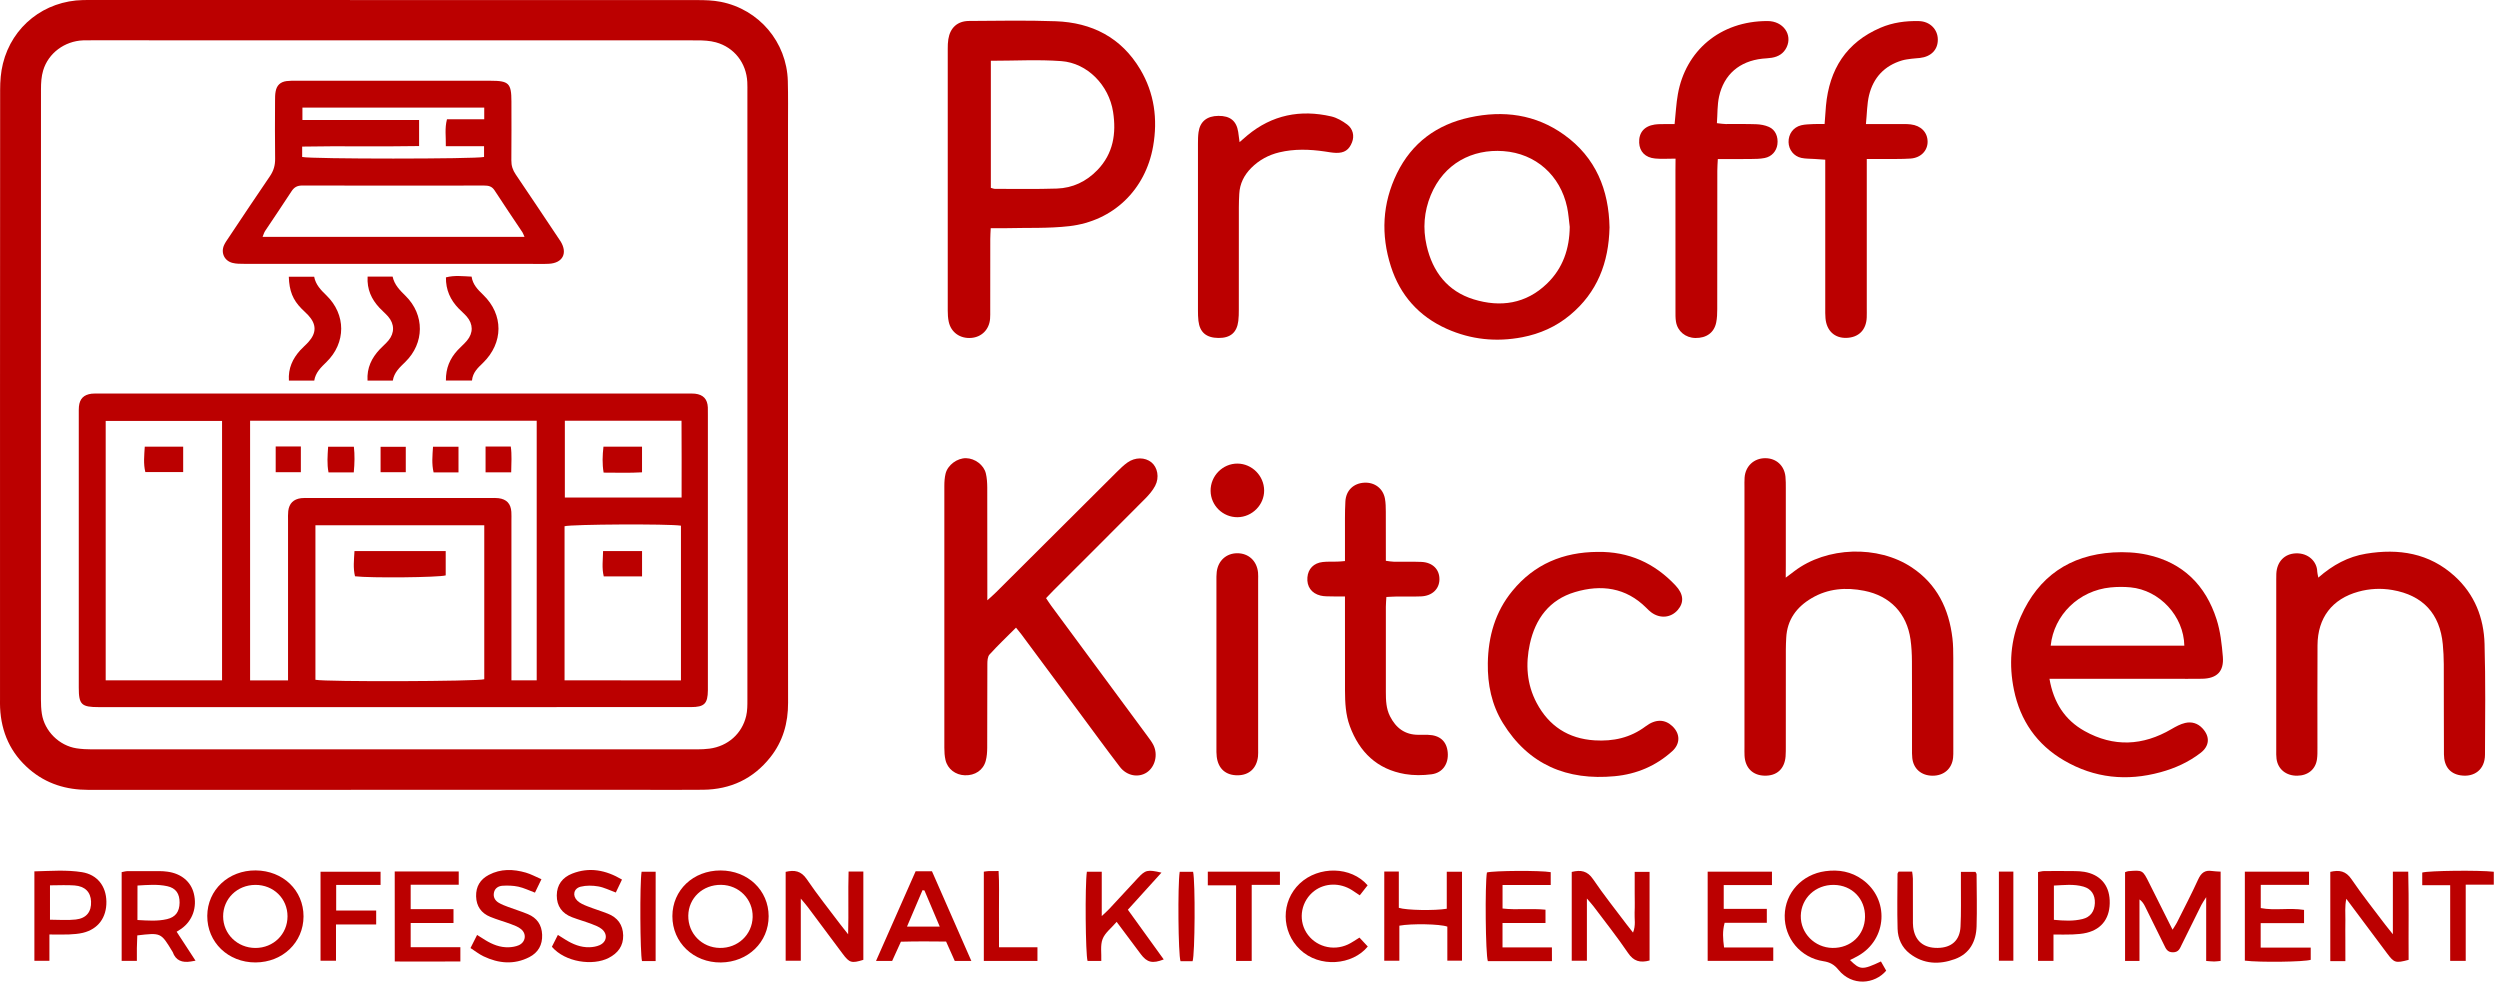 <svg width="163" height="64" viewBox="0 0 163 64" fill="none" xmlns="http://www.w3.org/2000/svg">
<path d="M51.378 25.702C51.378 32.407 51.371 39.109 51.383 45.815C51.386 47.144 51.048 48.343 50.217 49.385C49.103 50.784 47.629 51.472 45.846 51.492C44.396 51.51 42.946 51.495 41.496 51.495C29.585 51.495 17.672 51.492 5.76 51.499C4.316 51.499 3.023 51.106 1.921 50.163C0.69 49.108 0.083 47.751 0.006 46.146C-0.004 45.961 0.001 45.775 0.001 45.589C0.001 32.347 -0.001 19.103 0.009 5.861C0.009 5.289 0.053 4.7 0.19 4.148C0.794 1.701 2.903 0.052 5.425 0.003C5.611 0 5.798 0 5.984 0C19.139 0 32.293 -0.002 45.448 0.005C45.962 0.005 46.487 0.02 46.992 0.119C49.491 0.61 51.296 2.746 51.366 5.279C51.393 6.27 51.378 7.26 51.378 8.251C51.378 14.067 51.378 19.883 51.378 25.702ZM48.73 25.771C48.73 19.19 48.73 12.608 48.73 6.025C48.73 5.797 48.735 5.571 48.723 5.344C48.66 4.108 47.875 3.088 46.674 2.759C46.283 2.652 45.858 2.632 45.448 2.632C32.291 2.627 19.131 2.627 5.974 2.627C5.788 2.627 5.601 2.625 5.415 2.632C4.219 2.679 3.154 3.457 2.814 4.593C2.697 4.98 2.672 5.406 2.672 5.814C2.664 19.081 2.667 32.347 2.669 45.614C2.669 45.923 2.682 46.236 2.729 46.54C2.906 47.672 3.856 48.617 4.994 48.791C5.32 48.84 5.653 48.858 5.984 48.858C19.141 48.86 32.301 48.86 45.458 48.858C45.726 48.858 45.997 48.845 46.263 48.811C47.454 48.652 48.377 47.842 48.651 46.681C48.73 46.344 48.73 45.985 48.73 45.636C48.73 39.015 48.73 32.394 48.73 25.771Z" fill="#BB0000"/>
<path d="M66.244 40.922C65.634 41.533 65.052 42.085 64.515 42.677C64.388 42.818 64.376 43.096 64.376 43.311C64.366 45.126 64.374 46.941 64.366 48.756C64.364 49.041 64.344 49.338 64.269 49.61C64.105 50.219 63.568 50.571 62.907 50.548C62.297 50.529 61.782 50.138 61.646 49.551C61.586 49.293 61.571 49.021 61.571 48.753C61.566 43.063 61.566 37.371 61.571 31.681C61.571 31.416 61.589 31.141 61.651 30.884C61.788 30.317 62.412 29.861 62.991 29.874C63.563 29.886 64.145 30.312 64.277 30.866C64.349 31.164 64.366 31.478 64.369 31.785C64.376 33.971 64.374 36.155 64.374 38.342C64.374 38.562 64.374 38.78 64.374 39.139C64.637 38.899 64.804 38.758 64.956 38.604C67.576 35.994 70.195 33.382 72.816 30.772C73.035 30.555 73.258 30.334 73.51 30.156C74.017 29.797 74.653 29.807 75.071 30.143C75.472 30.47 75.606 31.126 75.317 31.674C75.158 31.978 74.922 32.253 74.678 32.501C72.684 34.509 70.677 36.507 68.675 38.508C68.531 38.654 68.39 38.805 68.203 38.998C68.317 39.169 68.422 39.337 68.541 39.498C70.638 42.338 72.736 45.178 74.832 48.018C74.967 48.201 75.106 48.384 75.206 48.585C75.511 49.209 75.312 49.996 74.778 50.358C74.233 50.724 73.472 50.596 73.015 49.999C72.135 48.852 71.287 47.684 70.424 46.522C69.143 44.799 67.865 43.073 66.587 41.35C66.497 41.229 66.403 41.12 66.244 40.922Z" fill="#BB0000"/>
<path d="M64.595 14.877C64.583 15.152 64.566 15.372 64.566 15.592C64.563 17.137 64.566 18.685 64.563 20.23C64.563 20.416 64.568 20.601 64.553 20.787C64.496 21.485 64.004 21.98 63.322 22.032C62.599 22.089 62.007 21.673 61.858 20.98C61.805 20.74 61.793 20.49 61.793 20.245C61.79 14.555 61.79 8.867 61.793 3.177C61.793 2.972 61.798 2.764 61.83 2.561C61.947 1.816 62.419 1.372 63.178 1.367C65.06 1.355 66.948 1.318 68.828 1.385C71.192 1.469 73.107 2.447 74.341 4.519C75.266 6.072 75.492 7.768 75.184 9.533C74.691 12.361 72.597 14.411 69.723 14.745C68.373 14.901 66.998 14.842 65.632 14.877C65.306 14.884 64.978 14.877 64.595 14.877ZM64.603 3.962C64.603 6.748 64.603 9.496 64.603 12.249C64.72 12.279 64.797 12.314 64.876 12.314C66.222 12.314 67.567 12.339 68.91 12.294C69.942 12.259 70.829 11.836 71.551 11.088C72.59 10.011 72.789 8.699 72.573 7.297C72.304 5.559 70.899 4.111 69.201 3.985C67.701 3.873 66.187 3.962 64.603 3.962Z" fill="#BB0000"/>
<path d="M116.43 37.663C116.701 37.458 116.845 37.351 116.989 37.242C119.095 35.638 122.443 35.526 124.648 36.995C126.299 38.094 127.073 39.704 127.299 41.615C127.351 42.044 127.351 42.479 127.354 42.913C127.359 44.913 127.356 46.914 127.356 48.914C127.356 49.08 127.359 49.246 127.341 49.41C127.264 50.13 126.73 50.586 125.986 50.576C125.265 50.566 124.758 50.125 124.681 49.427C124.658 49.224 124.663 49.016 124.663 48.808C124.663 46.911 124.668 45.012 124.658 43.116C124.656 42.643 124.631 42.165 124.566 41.697C124.327 39.991 123.238 38.852 121.547 38.518C120.351 38.282 119.192 38.369 118.123 38.998C117.136 39.577 116.519 40.412 116.462 41.588C116.45 41.836 116.437 42.083 116.437 42.328C116.435 44.433 116.437 46.535 116.435 48.64C116.435 48.867 116.437 49.095 116.42 49.321C116.353 50.14 115.838 50.601 115.032 50.573C114.269 50.549 113.784 50.058 113.744 49.271C113.734 49.085 113.739 48.9 113.739 48.714C113.739 43.064 113.739 37.413 113.739 31.761C113.739 31.555 113.732 31.347 113.747 31.142C113.799 30.396 114.353 29.876 115.089 29.874C115.806 29.871 116.34 30.354 116.412 31.082C116.437 31.327 116.435 31.577 116.435 31.822C116.437 33.494 116.435 35.163 116.435 36.834C116.43 37.062 116.43 37.285 116.43 37.663Z" fill="#BB0000"/>
<path d="M133.625 44.257C133.894 45.822 134.635 46.949 135.915 47.664C137.813 48.724 139.713 48.63 141.58 47.538C141.861 47.374 142.16 47.209 142.47 47.137C142.891 47.038 143.291 47.151 143.602 47.488C144.104 48.028 144.067 48.635 143.48 49.088C142.699 49.69 141.814 50.091 140.869 50.348C138.671 50.95 136.56 50.739 134.578 49.583C132.795 48.545 131.72 46.978 131.31 44.983C130.974 43.351 131.079 41.729 131.758 40.194C132.907 37.596 134.936 36.195 137.778 36.019C138.514 35.975 139.28 36.014 139.996 36.17C142.326 36.675 143.811 38.163 144.522 40.387C144.771 41.162 144.86 41.999 144.93 42.816C145.009 43.779 144.544 44.235 143.582 44.255C142.92 44.267 142.257 44.257 141.593 44.257C139.19 44.257 136.788 44.257 134.386 44.257C134.162 44.257 133.936 44.257 133.625 44.257ZM142.418 42.098C142.383 40.176 140.809 38.475 138.907 38.295C138.477 38.255 138.037 38.258 137.609 38.3C135.547 38.503 133.914 40.087 133.705 42.098C136.612 42.098 139.514 42.098 142.418 42.098Z" fill="#BB0000"/>
<path d="M104.941 14.827C104.891 17.135 104.137 19.074 102.364 20.544C101.457 21.297 100.41 21.765 99.249 21.988C97.553 22.312 95.909 22.144 94.335 21.443C92.515 20.631 91.289 19.252 90.687 17.373C90.026 15.31 90.123 13.26 91.082 11.299C92.052 9.318 93.674 8.122 95.822 7.657C98.023 7.179 100.114 7.451 101.979 8.786C104.06 10.276 104.896 12.393 104.941 14.827ZM102.347 14.79C102.292 14.362 102.265 13.928 102.175 13.508C101.73 11.433 100.129 10.006 98.025 9.853C95.996 9.704 94.141 10.653 93.283 12.73C92.848 13.787 92.761 14.892 93.015 16.008C93.403 17.722 94.385 18.994 96.083 19.517C97.826 20.054 99.497 19.816 100.868 18.487C101.907 17.482 102.33 16.219 102.347 14.79Z" fill="#BB0000"/>
<path d="M151.154 37.661C152.109 36.824 153.109 36.294 154.257 36.103C156.398 35.747 158.393 36.059 160.051 37.572C161.344 38.75 161.946 40.281 161.993 41.984C162.061 44.393 162.033 46.807 162.021 49.219C162.016 50.162 161.334 50.697 160.417 50.551C159.74 50.442 159.35 49.972 159.345 49.182C159.333 47.223 159.343 45.265 159.335 43.306C159.333 42.875 159.31 42.44 159.271 42.011C159.082 40.008 157.97 38.812 155.986 38.468C155.242 38.339 154.496 38.377 153.77 38.577C152.057 39.047 151.112 40.276 151.102 42.071C151.087 44.297 151.099 46.523 151.097 48.751C151.097 48.999 151.102 49.249 151.069 49.491C150.98 50.16 150.483 50.569 149.776 50.576C149.05 50.583 148.518 50.15 148.429 49.472C148.404 49.288 148.411 49.1 148.411 48.914C148.411 45.203 148.411 41.491 148.411 37.782C148.411 37.658 148.409 37.535 148.416 37.411C148.451 36.633 148.941 36.108 149.684 36.079C150.517 36.044 151.072 36.631 151.084 37.267C151.087 37.361 151.117 37.458 151.154 37.661Z" fill="#BB0000"/>
<path d="M121.659 8.087C122.457 8.087 123.114 8.085 123.773 8.087C124.041 8.087 124.312 8.08 124.578 8.11C125.252 8.189 125.675 8.632 125.68 9.236C125.685 9.823 125.237 10.293 124.566 10.338C123.969 10.38 123.365 10.36 122.766 10.365C122.44 10.368 122.114 10.365 121.714 10.365C121.714 10.665 121.714 10.885 121.714 11.105C121.714 14.094 121.714 17.085 121.714 20.074C121.714 20.279 121.719 20.487 121.711 20.693C121.679 21.512 121.189 22.003 120.391 22.03C119.618 22.055 119.09 21.567 119.021 20.745C119.001 20.519 119.006 20.292 119.006 20.064C119.006 17.115 119.006 14.166 119.006 11.219C119.006 10.974 119.006 10.729 119.006 10.412C118.747 10.395 118.531 10.38 118.312 10.365C118.024 10.345 117.728 10.355 117.449 10.296C116.952 10.187 116.626 9.761 116.614 9.271C116.601 8.746 116.915 8.298 117.432 8.169C117.688 8.105 117.964 8.105 118.23 8.09C118.454 8.077 118.678 8.087 118.964 8.087C118.996 7.659 119.018 7.275 119.053 6.894C119.272 4.527 120.371 2.766 122.616 1.806C123.41 1.466 124.253 1.355 125.106 1.375C125.834 1.39 126.344 1.917 126.346 2.578C126.351 3.239 125.911 3.695 125.18 3.779C124.996 3.801 124.807 3.806 124.623 3.831C124.419 3.858 124.21 3.883 124.014 3.94C122.863 4.284 122.142 5.064 121.863 6.208C121.726 6.777 121.731 7.382 121.659 8.087Z" fill="#BB0000"/>
<path d="M109.246 10.343C108.737 10.343 108.321 10.375 107.914 10.335C107.272 10.276 106.901 9.885 106.874 9.31C106.842 8.657 107.197 8.226 107.876 8.122C108.1 8.087 108.331 8.095 108.558 8.09C108.759 8.085 108.963 8.09 109.184 8.09C109.259 7.394 109.286 6.757 109.398 6.136C109.898 3.326 112.133 1.365 115.249 1.372C116.261 1.375 116.88 2.251 116.49 3.078C116.296 3.487 115.953 3.695 115.52 3.766C115.316 3.801 115.107 3.804 114.901 3.826C113.422 3.989 112.402 4.851 112.084 6.294C111.962 6.844 111.987 7.426 111.942 8.03C112.193 8.057 112.35 8.087 112.509 8.087C113.173 8.092 113.834 8.075 114.496 8.099C114.779 8.109 115.078 8.161 115.334 8.275C115.759 8.461 115.953 8.922 115.886 9.417C115.826 9.855 115.518 10.214 115.053 10.303C114.752 10.363 114.436 10.363 114.125 10.367C113.444 10.375 112.763 10.37 112.002 10.37C111.989 10.652 111.969 10.89 111.969 11.128C111.967 14.139 111.969 17.149 111.964 20.16C111.964 20.448 111.954 20.74 111.897 21.022C111.765 21.686 111.261 22.049 110.539 22.037C109.895 22.025 109.378 21.604 109.274 20.977C109.234 20.735 109.241 20.485 109.241 20.237C109.239 17.206 109.239 14.173 109.239 11.143C109.246 10.915 109.246 10.692 109.246 10.343Z" fill="#BB0000"/>
<path d="M104.163 35.984C106.192 35.952 107.873 36.71 109.248 38.176C109.768 38.73 109.817 39.275 109.39 39.77C108.945 40.285 108.238 40.352 107.662 39.926C107.545 39.842 107.443 39.736 107.341 39.634C106.01 38.302 104.397 38.092 102.686 38.604C101.027 39.099 100.105 40.337 99.746 41.984C99.458 43.309 99.543 44.616 100.192 45.837C100.992 47.337 102.251 48.162 103.966 48.271C105.185 48.347 106.301 48.105 107.298 47.355C107.957 46.859 108.567 46.894 109.047 47.355C109.559 47.847 109.559 48.496 109.032 48.976C107.967 49.94 106.702 50.474 105.284 50.608C102.171 50.903 99.667 49.863 97.991 47.147C97.255 45.953 96.984 44.626 97.006 43.239C97.034 41.501 97.484 39.892 98.608 38.527C100.037 36.779 101.927 35.997 104.163 35.984Z" fill="#BB0000"/>
<path d="M87.692 36.581C87.692 35.982 87.689 35.45 87.692 34.917C87.697 34.174 87.677 33.431 87.719 32.691C87.759 31.966 88.261 31.505 88.958 31.471C89.629 31.438 90.176 31.847 90.298 32.508C90.35 32.79 90.353 33.082 90.355 33.37C90.36 34.419 90.358 35.469 90.358 36.564C90.556 36.589 90.711 36.621 90.867 36.623C91.467 36.631 92.068 36.613 92.668 36.636C93.409 36.665 93.866 37.128 93.851 37.792C93.836 38.411 93.369 38.854 92.658 38.884C92.121 38.906 91.581 38.889 91.041 38.894C90.84 38.896 90.636 38.913 90.392 38.923C90.38 39.156 90.358 39.357 90.358 39.557C90.355 41.414 90.355 43.269 90.358 45.126C90.358 45.663 90.375 46.198 90.626 46.696C91.012 47.463 91.598 47.911 92.484 47.909C92.69 47.909 92.899 47.907 93.105 47.911C93.876 47.931 94.324 48.327 94.391 49.05C94.461 49.788 94.068 50.388 93.337 50.484C92.77 50.558 92.17 50.563 91.608 50.469C89.788 50.157 88.634 49.041 88.008 47.342C87.732 46.592 87.697 45.809 87.694 45.024C87.689 43.229 87.692 41.437 87.692 39.642C87.692 39.419 87.692 39.198 87.692 38.889C87.361 38.889 87.097 38.896 86.836 38.886C86.59 38.879 86.334 38.891 86.098 38.832C85.504 38.688 85.193 38.237 85.243 37.646C85.287 37.091 85.653 36.707 86.242 36.643C86.55 36.608 86.864 36.628 87.172 36.618C87.311 36.618 87.453 36.601 87.692 36.581Z" fill="#BB0000"/>
<path d="M80.82 9.266C81.022 9.092 81.171 8.959 81.325 8.83C82.936 7.49 84.782 7.126 86.796 7.59C87.164 7.674 87.524 7.887 87.833 8.114C88.221 8.402 88.313 8.867 88.153 9.276C87.96 9.773 87.651 9.984 87.104 9.967C86.858 9.959 86.612 9.912 86.366 9.875C85.376 9.731 84.386 9.699 83.406 9.934C82.708 10.103 82.096 10.434 81.586 10.944C81.116 11.415 80.833 11.975 80.8 12.643C80.785 12.93 80.773 13.22 80.773 13.507C80.771 15.733 80.773 17.959 80.771 20.188C80.771 20.435 80.768 20.683 80.738 20.928C80.646 21.686 80.216 22.045 79.438 22.035C78.647 22.025 78.224 21.666 78.137 20.918C78.112 20.693 78.107 20.465 78.107 20.24C78.105 16.612 78.105 12.982 78.107 9.355C78.107 9.107 78.11 8.86 78.145 8.615C78.244 7.921 78.692 7.562 79.44 7.555C80.206 7.547 80.619 7.882 80.731 8.602C80.758 8.803 80.783 9.001 80.82 9.266Z" fill="#BB0000"/>
<path d="M79.311 43.343C79.311 41.529 79.311 39.714 79.311 37.899C79.311 37.693 79.306 37.485 79.331 37.282C79.423 36.552 79.957 36.074 80.666 36.071C81.405 36.069 81.947 36.567 82.024 37.327C82.041 37.49 82.031 37.656 82.031 37.822C82.031 41.491 82.031 45.163 82.031 48.833C82.031 48.999 82.039 49.165 82.021 49.328C81.932 50.091 81.45 50.536 80.713 50.549C79.93 50.561 79.43 50.13 79.331 49.343C79.306 49.14 79.311 48.932 79.311 48.726C79.311 46.931 79.311 45.139 79.311 43.343Z" fill="#BB0000"/>
<path d="M144.785 62.652C144.609 62.669 144.487 62.689 144.363 62.689C144.221 62.689 144.077 62.672 143.843 62.654C143.843 61.971 143.843 61.3 143.843 60.626C143.843 59.968 143.843 59.309 143.843 58.495C143.686 58.747 143.597 58.868 143.53 59.002C143.097 59.869 142.672 60.738 142.241 61.607C142.125 61.844 142.05 62.082 141.687 62.09C141.297 62.097 141.209 61.84 141.083 61.582C140.675 60.75 140.265 59.918 139.852 59.089C139.772 58.93 139.68 58.779 139.494 58.643C139.494 59.965 139.494 61.29 139.494 62.652C139.153 62.652 138.874 62.652 138.554 62.652C138.554 60.711 138.554 58.787 138.554 56.865C138.648 56.836 138.705 56.806 138.765 56.801C139.705 56.724 139.703 56.724 140.125 57.571C140.623 58.564 141.12 59.557 141.65 60.616C141.766 60.426 141.859 60.302 141.928 60.166C142.398 59.225 142.885 58.294 143.321 57.338C143.51 56.922 143.751 56.717 144.213 56.788C144.392 56.816 144.574 56.816 144.785 56.831C144.785 58.779 144.785 60.686 144.785 62.652Z" fill="#BB0000"/>
<path d="M120.62 62.595C121.281 63.248 121.423 63.256 122.637 62.687C122.751 62.889 122.87 63.095 122.98 63.288C122.236 64.165 120.754 64.331 119.861 63.224C119.595 62.895 119.312 62.736 118.892 62.672C117.392 62.444 116.338 61.174 116.363 59.688C116.388 58.207 117.489 57.009 119.009 56.801C119.886 56.682 120.702 56.826 121.428 57.348C123.204 58.623 123.054 61.245 121.152 62.32C120.995 62.412 120.826 62.491 120.62 62.595ZM119.561 57.695C118.374 57.682 117.439 58.559 117.412 59.705C117.387 60.842 118.315 61.785 119.476 61.805C120.672 61.825 121.58 60.961 121.6 59.787C121.62 58.601 120.747 57.707 119.561 57.695Z" fill="#BB0000"/>
<path d="M55.328 56.825C55.688 56.825 55.972 56.825 56.29 56.825C56.29 58.769 56.29 60.676 56.29 62.582C55.522 62.82 55.382 62.78 54.937 62.181C54.184 61.173 53.433 60.163 52.679 59.155C52.562 58.997 52.431 58.851 52.212 58.588C52.212 60.02 52.212 61.304 52.212 62.639C51.861 62.639 51.565 62.639 51.225 62.639C51.225 60.718 51.225 58.794 51.225 56.845C51.799 56.709 52.229 56.776 52.602 57.323C53.296 58.346 54.072 59.314 54.815 60.304C54.937 60.468 55.069 60.626 55.298 60.916C55.338 59.465 55.288 58.148 55.328 56.825Z" fill="#BB0000"/>
<path d="M107.552 62.624C106.93 62.793 106.512 62.672 106.147 62.132C105.441 61.089 104.655 60.101 103.899 59.094C103.794 58.955 103.675 58.829 103.466 58.584C103.466 60.017 103.466 61.307 103.466 62.642C103.116 62.642 102.82 62.642 102.477 62.642C102.477 60.715 102.477 58.789 102.477 56.85C103.068 56.704 103.499 56.776 103.872 57.328C104.553 58.336 105.319 59.289 106.05 60.265C106.172 60.428 106.301 60.587 106.473 60.805C106.667 60.334 106.557 59.906 106.577 59.492C106.597 59.059 106.582 58.626 106.582 58.192C106.582 57.761 106.582 57.331 106.582 56.845C106.928 56.845 107.219 56.845 107.552 56.845C107.552 58.769 107.552 60.678 107.552 62.624Z" fill="#BB0000"/>
<path d="M152.919 62.664C152.544 62.664 152.26 62.664 151.935 62.664C151.935 60.713 151.935 58.789 151.935 56.846C152.521 56.709 152.952 56.781 153.322 57.331C154.016 58.353 154.792 59.324 155.535 60.312C155.657 60.473 155.786 60.629 156.015 60.914C156.015 59.472 156.015 58.173 156.015 56.833C156.373 56.833 156.654 56.833 157.017 56.833C157.067 58.749 157.027 60.671 157.042 62.582C156.192 62.808 156.1 62.778 155.645 62.169C154.782 61.013 153.919 59.859 152.979 58.601C152.872 59.121 152.927 59.539 152.919 59.95C152.909 60.404 152.917 60.857 152.917 61.31C152.919 61.738 152.919 62.169 152.919 62.664Z" fill="#BB0000"/>
<path d="M19.79 59.752C19.785 61.444 18.432 62.743 16.662 62.751C14.874 62.758 13.501 61.434 13.514 59.71C13.524 58.024 14.899 56.736 16.674 56.751C18.46 56.769 19.793 58.054 19.79 59.752ZM18.746 59.745C18.746 58.584 17.833 57.69 16.647 57.695C15.463 57.7 14.546 58.599 14.548 59.75C14.551 60.899 15.478 61.805 16.654 61.807C17.831 61.807 18.746 60.906 18.746 59.745Z" fill="#BB0000"/>
<path d="M50.115 59.737C50.118 61.429 48.77 62.733 47.002 62.753C45.217 62.771 43.834 61.448 43.839 59.73C43.844 58.036 45.199 56.751 46.98 56.754C48.758 56.756 50.113 58.046 50.115 59.737ZM47.019 57.692C45.821 57.677 44.893 58.547 44.876 59.698C44.858 60.862 45.756 61.783 46.927 61.805C48.106 61.827 49.044 60.946 49.073 59.792C49.101 58.638 48.191 57.707 47.019 57.692Z" fill="#BB0000"/>
<path d="M11.517 60.75C11.943 61.401 12.333 61.996 12.748 62.637C12.589 62.664 12.512 62.679 12.432 62.691C11.886 62.778 11.458 62.637 11.259 62.07C11.251 62.05 11.236 62.035 11.226 62.018C10.493 60.807 10.493 60.807 8.951 60.988C8.941 61.255 8.929 61.535 8.924 61.815C8.919 62.08 8.924 62.342 8.924 62.649C8.563 62.649 8.267 62.649 7.932 62.649C7.932 60.721 7.932 58.811 7.932 56.863C8.061 56.84 8.195 56.798 8.332 56.796C9.016 56.791 9.7 56.791 10.381 56.796C10.568 56.798 10.754 56.808 10.938 56.836C11.823 56.962 12.445 57.484 12.636 58.252C12.863 59.156 12.554 60.032 11.826 60.552C11.744 60.607 11.657 60.659 11.517 60.75ZM8.961 59.985C9.628 60.022 10.262 60.074 10.888 59.928C11.445 59.797 11.701 59.445 11.709 58.856C11.714 58.269 11.47 57.903 10.903 57.779C10.262 57.64 9.61 57.7 8.964 57.737C8.961 58.522 8.961 59.232 8.961 59.985Z" fill="#BB0000"/>
<path d="M90.255 56.823C90.571 56.823 90.852 56.823 91.203 56.823C91.203 57.625 91.203 58.42 91.203 59.19C91.69 59.351 93.543 59.383 94.329 59.25C94.329 58.47 94.329 57.675 94.329 56.835C94.692 56.835 94.988 56.835 95.323 56.835C95.323 58.762 95.323 60.671 95.323 62.634C95.03 62.634 94.731 62.634 94.366 62.634C94.366 61.897 94.366 61.144 94.366 60.416C93.876 60.24 92.033 60.208 91.238 60.354C91.238 60.723 91.238 61.109 91.238 61.495C91.238 61.862 91.238 62.231 91.238 62.642C90.885 62.642 90.589 62.642 90.253 62.642C90.255 60.708 90.255 58.784 90.255 56.823Z" fill="#BB0000"/>
<path d="M111.34 62.649C111.34 60.693 111.34 58.784 111.34 56.833C112.75 56.833 114.122 56.833 115.532 56.833C115.532 57.123 115.532 57.38 115.532 57.707C114.471 57.707 113.446 57.707 112.387 57.707C112.387 58.244 112.387 58.71 112.387 59.257C113.322 59.257 114.239 59.257 115.197 59.257C115.197 59.594 115.197 59.849 115.197 60.166C114.272 60.166 113.369 60.166 112.446 60.166C112.295 60.718 112.335 61.213 112.409 61.775C113.481 61.775 114.528 61.775 115.617 61.775C115.617 62.094 115.617 62.349 115.617 62.647C114.207 62.649 112.809 62.649 111.34 62.649Z" fill="#BB0000"/>
<path d="M101.187 62.664C99.762 62.664 98.382 62.664 97.007 62.664C96.855 62.226 96.815 57.675 96.947 56.885C97.4 56.764 100.436 56.744 101.107 56.865C101.107 57.113 101.107 57.368 101.107 57.7C100.053 57.7 99.031 57.7 97.966 57.7C97.966 58.237 97.966 58.7 97.966 59.235C98.884 59.341 99.811 59.217 100.766 59.311C100.766 59.586 100.766 59.841 100.766 60.178C99.839 60.178 98.921 60.178 97.964 60.178C97.964 60.74 97.964 61.223 97.964 61.77C99.043 61.77 100.09 61.77 101.184 61.77C101.187 62.087 101.187 62.342 101.187 62.664Z" fill="#BB0000"/>
<path d="M146.364 62.634C146.364 60.688 146.364 58.781 146.364 56.833C147.769 56.833 149.142 56.833 150.549 56.833C150.549 57.117 150.549 57.373 150.549 57.694C149.495 57.694 148.468 57.694 147.401 57.694C147.401 58.224 147.401 58.687 147.401 59.207C148.319 59.383 149.269 59.173 150.224 59.326C150.224 59.608 150.224 59.863 150.224 60.19C149.264 60.19 148.344 60.19 147.396 60.19C147.396 60.745 147.396 61.228 147.396 61.782C148.498 61.782 149.562 61.782 150.659 61.782C150.659 62.094 150.659 62.334 150.659 62.58C150.251 62.716 147.351 62.758 146.364 62.634Z" fill="#BB0000"/>
<path d="M59.698 56.808C60.076 56.808 60.382 56.808 60.765 56.808C61.608 58.725 62.454 60.654 63.331 62.652C62.921 62.652 62.603 62.652 62.25 62.652C62.076 62.261 61.899 61.867 61.685 61.389C60.738 61.377 59.755 61.372 58.739 61.399C58.547 61.817 58.361 62.226 58.169 62.652C57.841 62.652 57.523 62.652 57.117 62.652C57.99 60.671 58.836 58.757 59.698 56.808ZM60.275 58.059C60.233 58.051 60.191 58.044 60.148 58.039C59.818 58.816 59.487 59.594 59.136 60.416C59.89 60.416 60.539 60.416 61.272 60.416C60.922 59.591 60.599 58.824 60.275 58.059Z" fill="#BB0000"/>
<path d="M25.736 56.821C27.146 56.821 28.506 56.821 29.909 56.821C29.909 57.105 29.909 57.36 29.909 57.685C28.875 57.685 27.85 57.685 26.776 57.685C26.776 58.232 26.776 58.712 26.776 59.274C27.703 59.274 28.623 59.274 29.568 59.274C29.568 59.611 29.568 59.866 29.568 60.178C28.628 60.178 27.726 60.178 26.776 60.178C26.776 60.718 26.776 61.201 26.776 61.758C27.835 61.758 28.899 61.758 30.016 61.758C30.016 62.085 30.016 62.34 30.016 62.686C28.604 62.699 27.189 62.694 25.739 62.689C25.736 60.713 25.736 58.804 25.736 56.821Z" fill="#BB0000"/>
<path d="M71.834 56.838C71.834 57.358 71.834 57.809 71.834 58.259C71.834 58.703 71.834 59.148 71.834 59.728C72.07 59.505 72.204 59.388 72.324 59.26C72.945 58.596 73.56 57.925 74.179 57.259C74.684 56.717 74.808 56.684 75.728 56.895C74.987 57.712 74.276 58.497 73.537 59.314C74.331 60.416 75.099 61.483 75.875 62.555C75.139 62.842 74.788 62.758 74.378 62.209C73.873 61.533 73.366 60.859 72.806 60.106C72.461 60.51 72.045 60.817 71.889 61.226C71.73 61.639 71.824 62.152 71.804 62.654C71.473 62.654 71.192 62.654 70.909 62.654C70.775 62.226 70.735 57.737 70.864 56.838C71.155 56.838 71.451 56.838 71.834 56.838Z" fill="#BB0000"/>
<path d="M35.983 61.73C36.113 61.475 36.232 61.238 36.374 60.956C36.563 61.074 36.715 61.171 36.866 61.265C37.349 61.565 37.861 61.778 38.438 61.76C38.659 61.753 38.898 61.713 39.097 61.624C39.567 61.414 39.639 60.906 39.239 60.577C39.054 60.426 38.811 60.334 38.582 60.247C38.157 60.086 37.719 59.963 37.294 59.802C36.645 59.554 36.299 59.076 36.302 58.383C36.304 57.687 36.675 57.207 37.306 56.959C38.425 56.521 39.485 56.717 40.554 57.348C40.41 57.65 40.283 57.917 40.151 58.192C39.741 58.044 39.385 57.858 39.01 57.794C38.634 57.729 38.221 57.722 37.856 57.813C37.398 57.93 37.304 58.403 37.647 58.73C37.819 58.893 38.06 58.995 38.286 59.084C38.726 59.259 39.184 59.396 39.624 59.569C40.268 59.819 40.616 60.299 40.631 60.988C40.646 61.678 40.285 62.151 39.684 62.458C38.659 62.986 36.851 62.743 35.983 61.73Z" fill="#BB0000"/>
<path d="M123.79 56.828C124.054 56.828 124.335 56.828 124.671 56.828C124.688 56.976 124.72 57.132 124.72 57.288C124.725 58.175 124.723 59.061 124.723 59.947C124.723 60.113 124.718 60.279 124.738 60.44C124.845 61.339 125.409 61.817 126.339 61.804C127.237 61.792 127.782 61.319 127.826 60.413C127.874 59.509 127.846 58.6 127.851 57.694C127.854 57.429 127.851 57.164 127.851 56.845C128.197 56.845 128.493 56.845 128.799 56.845C128.823 56.895 128.871 56.947 128.873 57.001C128.878 58.135 128.908 59.267 128.873 60.401C128.843 61.381 128.428 62.178 127.461 62.532C126.436 62.906 125.422 62.869 124.519 62.176C123.997 61.775 123.741 61.195 123.723 60.559C123.688 59.366 123.713 58.17 123.718 56.976C123.716 56.937 123.751 56.902 123.79 56.828Z" fill="#BB0000"/>
<path d="M35.302 57.325C35.128 57.684 35.004 57.94 34.879 58.2C34.489 58.056 34.153 57.888 33.795 57.811C33.459 57.739 33.099 57.729 32.756 57.751C32.509 57.769 32.273 57.9 32.209 58.182C32.141 58.482 32.271 58.715 32.522 58.863C32.713 58.977 32.93 59.056 33.141 59.136C33.566 59.294 34.001 59.428 34.419 59.601C35.006 59.846 35.322 60.294 35.347 60.941C35.374 61.607 35.093 62.107 34.509 62.406C33.514 62.914 32.507 62.82 31.527 62.352C31.236 62.213 30.978 62.008 30.677 61.812C30.833 61.503 30.96 61.25 31.107 60.958C31.306 61.084 31.473 61.191 31.642 61.295C32.107 61.579 32.604 61.78 33.158 61.763C33.38 61.755 33.618 61.718 33.82 61.631C34.273 61.433 34.355 60.891 33.969 60.577C33.785 60.425 33.541 60.336 33.31 60.25C32.865 60.084 32.405 59.96 31.967 59.779C31.381 59.539 31.06 59.093 31.042 58.445C31.025 57.798 31.313 57.335 31.873 57.041C32.651 56.632 33.469 56.66 34.285 56.895C34.616 56.991 34.924 57.162 35.302 57.325Z" fill="#BB0000"/>
<path d="M3.222 60.928C3.222 61.55 3.222 62.077 3.222 62.646C2.871 62.646 2.578 62.646 2.242 62.646C2.242 60.708 2.242 58.786 2.242 56.813C3.299 56.788 4.329 56.702 5.346 56.865C6.343 57.026 6.92 57.774 6.937 58.779C6.954 59.824 6.4 60.579 5.408 60.819C5.109 60.891 4.796 60.911 4.49 60.926C4.097 60.943 3.707 60.928 3.222 60.928ZM3.259 57.724C3.259 58.511 3.259 59.222 3.259 59.965C3.841 59.965 4.396 60.014 4.938 59.953C5.641 59.873 5.965 59.445 5.937 58.779C5.913 58.167 5.547 57.783 4.861 57.731C4.351 57.692 3.836 57.724 3.259 57.724Z" fill="#BB0000"/>
<path d="M133.887 62.649C133.511 62.649 133.213 62.649 132.88 62.649C132.88 60.713 132.88 58.806 132.88 56.858C133.014 56.835 133.151 56.793 133.288 56.793C133.949 56.788 134.613 56.788 135.275 56.796C135.481 56.798 135.69 56.808 135.894 56.843C136.911 57.014 137.51 57.687 137.552 58.697C137.6 59.806 137.077 60.567 136.055 60.817C135.757 60.891 135.444 60.911 135.135 60.926C134.747 60.943 134.357 60.931 133.887 60.931C133.887 61.522 133.887 62.067 133.887 62.649ZM133.914 59.972C134.566 60.034 135.178 60.069 135.784 59.92C136.297 59.794 136.565 59.423 136.585 58.883C136.605 58.346 136.356 57.954 135.844 57.808C135.205 57.625 134.556 57.709 133.914 57.739C133.914 58.524 133.914 59.234 133.914 59.972Z" fill="#BB0000"/>
<path d="M89.169 57.722C89.015 57.92 88.853 58.125 88.657 58.375C88.473 58.252 88.311 58.14 88.145 58.034C87.364 57.541 86.391 57.563 85.7 58.083C84.852 58.722 84.621 59.903 85.168 60.792C85.728 61.698 86.889 62.042 87.886 61.579C88.127 61.468 88.346 61.307 88.637 61.131C88.811 61.319 88.998 61.52 89.179 61.713C88.184 62.929 86.033 63.129 84.758 61.909C83.524 60.728 83.512 58.767 84.743 57.605C85.981 56.442 88.095 56.479 89.169 57.722Z" fill="#BB0000"/>
<path d="M24.527 59.366C24.527 59.705 24.527 59.96 24.527 60.277C23.655 60.277 22.817 60.277 21.907 60.277C21.907 61.084 21.907 61.834 21.907 62.639C21.541 62.639 21.245 62.639 20.899 62.639C20.899 60.728 20.899 58.806 20.899 56.838C22.2 56.838 23.488 56.838 24.813 56.838C24.813 57.12 24.813 57.373 24.813 57.697C23.841 57.697 22.901 57.697 21.919 57.697C21.919 58.272 21.919 58.777 21.919 59.366C22.774 59.366 23.63 59.366 24.527 59.366Z" fill="#BB0000"/>
<path d="M82.422 31.974C82.43 32.917 81.639 33.712 80.689 33.722C79.731 33.729 78.943 32.962 78.931 32.008C78.918 31.033 79.719 30.218 80.686 30.226C81.631 30.233 82.415 31.023 82.422 31.974Z" fill="#BB0000"/>
<path d="M81.611 57.692C81.611 59.388 81.611 61.005 81.611 62.651C81.238 62.651 80.942 62.651 80.592 62.651C80.592 61.012 80.592 59.413 80.592 57.724C79.955 57.724 79.371 57.724 78.749 57.724C78.749 57.383 78.749 57.127 78.749 56.833C80.321 56.833 81.862 56.833 83.451 56.833C83.451 57.1 83.451 57.355 83.451 57.694C82.855 57.692 82.268 57.692 81.611 57.692Z" fill="#BB0000"/>
<path d="M160.765 57.682C160.765 59.41 160.765 61.01 160.765 62.649C160.419 62.649 160.123 62.649 159.752 62.649C159.752 61.01 159.752 59.396 159.752 57.717C159.113 57.717 158.544 57.717 157.93 57.717C157.93 57.4 157.93 57.145 157.93 56.89C158.372 56.766 161.593 56.727 162.595 56.838C162.595 57.086 162.595 57.34 162.595 57.682C162.025 57.682 161.441 57.682 160.765 57.682Z" fill="#BB0000"/>
<path d="M64.145 56.833C64.275 56.816 64.374 56.798 64.474 56.793C64.658 56.788 64.842 56.791 65.108 56.791C65.16 57.642 65.128 58.457 65.133 59.269C65.138 60.072 65.135 60.871 65.135 61.76C65.981 61.76 66.794 61.76 67.642 61.76C67.642 62.102 67.642 62.357 67.642 62.651C66.473 62.651 65.329 62.651 64.145 62.651C64.145 60.7 64.145 58.782 64.145 56.833Z" fill="#BB0000"/>
<path d="M130.328 56.828C130.674 56.828 130.955 56.828 131.271 56.828C131.271 58.771 131.271 60.68 131.271 62.639C130.97 62.639 130.671 62.639 130.328 62.639C130.328 60.72 130.328 58.799 130.328 56.828Z" fill="#BB0000"/>
<path d="M77.757 62.669C77.494 62.669 77.228 62.669 76.969 62.669C76.82 62.231 76.78 57.709 76.917 56.84C77.203 56.84 77.496 56.84 77.79 56.84C77.939 57.496 77.912 62.236 77.757 62.669Z" fill="#BB0000"/>
<path d="M42.747 62.661C42.421 62.661 42.138 62.661 41.859 62.661C41.735 62.206 41.707 57.581 41.832 56.835C42.12 56.835 42.416 56.835 42.749 56.835C42.747 58.769 42.747 60.676 42.747 62.661Z" fill="#BB0000"/>
<path d="M25.589 46.104C19.208 46.104 12.827 46.104 6.446 46.104C5.307 46.104 5.136 45.943 5.136 44.829C5.133 38.867 5.136 32.904 5.136 26.942C5.136 26.799 5.133 26.652 5.146 26.509C5.196 25.999 5.457 25.734 5.974 25.669C6.138 25.65 6.305 25.66 6.471 25.66C19.255 25.66 32.037 25.66 44.821 25.66C44.987 25.66 45.154 25.65 45.318 25.669C45.855 25.731 46.126 26.023 46.151 26.563C46.158 26.729 46.154 26.893 46.154 27.058C46.154 32.959 46.154 38.859 46.154 44.76C46.154 44.842 46.154 44.926 46.154 45.007C46.146 45.879 45.925 46.102 45.047 46.102C38.559 46.104 32.074 46.104 25.589 46.104ZM34.993 44.356C34.993 38.698 34.993 33.08 34.993 27.432C28.749 27.432 22.548 27.432 16.306 27.432C16.306 33.085 16.306 38.706 16.306 44.364C17.124 44.364 17.92 44.364 18.78 44.364C18.78 44.081 18.78 43.839 18.78 43.593C18.78 40.377 18.78 37.158 18.78 33.942C18.78 33.736 18.77 33.528 18.793 33.323C18.852 32.825 19.133 32.545 19.633 32.481C19.797 32.461 19.964 32.469 20.131 32.469C24.087 32.469 28.043 32.469 31.999 32.469C32.166 32.469 32.333 32.461 32.497 32.481C33.029 32.545 33.305 32.838 33.34 33.375C33.352 33.561 33.345 33.746 33.345 33.932C33.345 37.171 33.345 40.407 33.345 43.645C33.345 43.868 33.345 44.089 33.345 44.359C33.929 44.356 34.454 44.356 34.993 44.356ZM14.478 44.359C14.478 38.696 14.478 33.08 14.478 27.445C11.927 27.445 9.415 27.445 6.891 27.445C6.891 33.102 6.891 38.718 6.891 44.359C9.445 44.359 11.957 44.359 14.478 44.359ZM31.574 34.249C27.859 34.249 24.226 34.249 20.566 34.249C20.566 37.636 20.566 40.984 20.566 44.322C21.287 44.463 31.109 44.43 31.574 44.287C31.574 40.962 31.574 37.629 31.574 34.249ZM44.398 44.361C44.398 40.964 44.398 37.616 44.398 34.274C43.597 34.147 37.246 34.182 36.809 34.311C36.809 37.644 36.809 40.981 36.809 44.359C39.33 44.361 41.829 44.361 44.398 44.361ZM36.828 27.432C36.828 29.116 36.828 30.768 36.828 32.441C39.37 32.441 41.864 32.441 44.44 32.441C44.44 30.758 44.448 29.104 44.435 27.432C41.849 27.432 39.355 27.432 36.828 27.432Z" fill="#BB0000"/>
<path d="M25.594 17.204C22.364 17.204 19.134 17.204 15.901 17.202C15.655 17.202 15.399 17.202 15.163 17.142C14.628 17.009 14.384 16.479 14.611 15.978C14.688 15.81 14.797 15.659 14.902 15.503C15.797 14.164 16.685 12.822 17.595 11.494C17.841 11.135 17.945 10.774 17.938 10.343C17.918 9.085 17.93 7.827 17.933 6.569C17.933 6.364 17.933 6.154 17.973 5.953C18.047 5.559 18.284 5.339 18.684 5.287C18.888 5.26 19.097 5.265 19.303 5.265C23.528 5.265 27.753 5.262 31.978 5.265C33.179 5.265 33.343 5.428 33.345 6.619C33.345 7.897 33.355 9.177 33.34 10.454C33.335 10.801 33.43 11.088 33.624 11.373C34.541 12.722 35.442 14.082 36.349 15.436C36.419 15.54 36.491 15.639 36.556 15.746C37.021 16.513 36.688 17.152 35.787 17.199C35.355 17.221 34.917 17.204 34.482 17.204C31.518 17.204 28.556 17.204 25.594 17.204ZM34.198 15.444C34.126 15.285 34.104 15.208 34.062 15.144C33.457 14.233 32.838 13.332 32.246 12.413C32.072 12.143 31.851 12.098 31.565 12.098C27.614 12.103 23.662 12.106 19.708 12.096C19.38 12.096 19.179 12.205 19.002 12.48C18.443 13.346 17.858 14.196 17.289 15.055C17.217 15.164 17.182 15.295 17.12 15.444C22.822 15.444 28.466 15.444 34.198 15.444ZM31.572 7.015C27.566 7.015 23.645 7.015 19.718 7.015C19.718 7.292 19.718 7.525 19.718 7.825C22.282 7.825 24.796 7.825 27.325 7.825C27.325 8.419 27.325 8.944 27.325 9.523C24.759 9.57 22.225 9.509 19.701 9.558C19.701 9.845 19.701 10.043 19.701 10.234C20.27 10.375 31.028 10.373 31.56 10.234C31.56 10.024 31.56 9.811 31.56 9.531C30.722 9.531 29.924 9.531 29.068 9.531C29.083 8.922 28.984 8.382 29.143 7.778C29.956 7.778 30.754 7.778 31.572 7.778C31.572 7.493 31.572 7.273 31.572 7.015Z" fill="#BB0000"/>
<path d="M29.073 24.81C29.063 24.013 29.331 23.374 29.843 22.825C30.04 22.614 30.264 22.426 30.448 22.206C30.865 21.708 30.855 21.128 30.43 20.636C30.269 20.45 30.075 20.292 29.903 20.113C29.368 19.559 29.063 18.907 29.075 18.085C29.634 17.937 30.177 18.011 30.748 18.036C30.826 18.563 31.159 18.89 31.505 19.224C32.84 20.514 32.83 22.352 31.492 23.659C31.166 23.976 30.821 24.278 30.773 24.813C30.206 24.81 29.662 24.81 29.073 24.81Z" fill="#BB0000"/>
<path d="M18.83 18.043C19.395 18.043 19.922 18.043 20.484 18.043C20.581 18.563 20.921 18.91 21.282 19.259C22.567 20.507 22.567 22.351 21.287 23.602C20.929 23.951 20.571 24.288 20.489 24.817C19.924 24.817 19.395 24.817 18.837 24.817C18.783 24.013 19.081 23.384 19.579 22.832C19.745 22.648 19.939 22.49 20.103 22.307C20.645 21.708 20.643 21.143 20.098 20.554C19.959 20.403 19.8 20.269 19.656 20.12C19.094 19.546 18.86 18.977 18.83 18.043Z" fill="#BB0000"/>
<path d="M23.968 18.036C24.543 18.036 25.055 18.036 25.599 18.036C25.714 18.576 26.077 18.93 26.447 19.296C27.696 20.529 27.681 22.376 26.422 23.602C26.067 23.949 25.694 24.28 25.612 24.815C25.055 24.815 24.527 24.815 23.963 24.815C23.913 23.978 24.234 23.337 24.761 22.775C24.945 22.579 25.154 22.406 25.326 22.201C25.738 21.703 25.726 21.119 25.298 20.628C25.122 20.428 24.91 20.254 24.731 20.059C24.224 19.507 23.921 18.878 23.968 18.036Z" fill="#BB0000"/>
<path d="M29.894 30.8C29.322 30.8 28.814 30.8 28.27 30.8C28.14 30.242 28.195 29.705 28.233 29.126C28.79 29.126 29.314 29.126 29.894 29.126C29.894 29.663 29.894 30.2 29.894 30.8Z" fill="#BB0000"/>
<path d="M23.066 30.8C22.489 30.8 21.981 30.8 21.419 30.8C21.312 30.247 21.357 29.71 21.394 29.128C21.947 29.128 22.471 29.128 23.073 29.128C23.133 29.658 23.123 30.196 23.066 30.8Z" fill="#BB0000"/>
<path d="M33.33 30.797C32.726 30.797 32.219 30.797 31.659 30.797C31.659 30.228 31.659 29.688 31.659 29.116C32.206 29.116 32.718 29.116 33.303 29.116C33.382 29.653 33.338 30.193 33.33 30.797Z" fill="#BB0000"/>
<path d="M26.457 30.787C25.908 30.787 25.383 30.787 24.814 30.787C24.814 30.228 24.814 29.703 24.814 29.133C25.358 29.133 25.883 29.133 26.457 29.133C26.457 29.671 26.457 30.21 26.457 30.787Z" fill="#BB0000"/>
<path d="M17.975 29.111C18.544 29.111 19.054 29.111 19.616 29.111C19.616 29.671 19.616 30.21 19.616 30.787C19.066 30.787 18.544 30.787 17.975 30.787C17.975 30.23 17.975 29.705 17.975 29.111Z" fill="#BB0000"/>
<path d="M11.943 29.121C11.943 29.686 11.943 30.211 11.943 30.778C11.11 30.778 10.314 30.778 9.476 30.778C9.342 30.238 9.404 29.698 9.439 29.121C10.267 29.121 11.062 29.121 11.943 29.121Z" fill="#BB0000"/>
<path d="M29.06 35.93C29.06 36.505 29.06 37.012 29.06 37.515C28.605 37.651 24.154 37.696 23.147 37.574C23.015 37.047 23.08 36.507 23.112 35.93C25.094 35.93 27.043 35.93 29.06 35.93Z" fill="#BB0000"/>
<path d="M39.321 35.928C40.193 35.928 41.009 35.928 41.862 35.928C41.862 36.487 41.862 37.01 41.862 37.582C41.034 37.582 40.218 37.582 39.365 37.582C39.231 37.037 39.311 36.5 39.321 35.928Z" fill="#BB0000"/>
<path d="M39.346 29.121C40.189 29.121 41.002 29.121 41.86 29.121C41.86 29.668 41.86 30.193 41.86 30.795C41.044 30.845 40.228 30.815 39.356 30.815C39.259 30.238 39.281 29.701 39.346 29.121Z" fill="#BB0000"/>
</svg>

